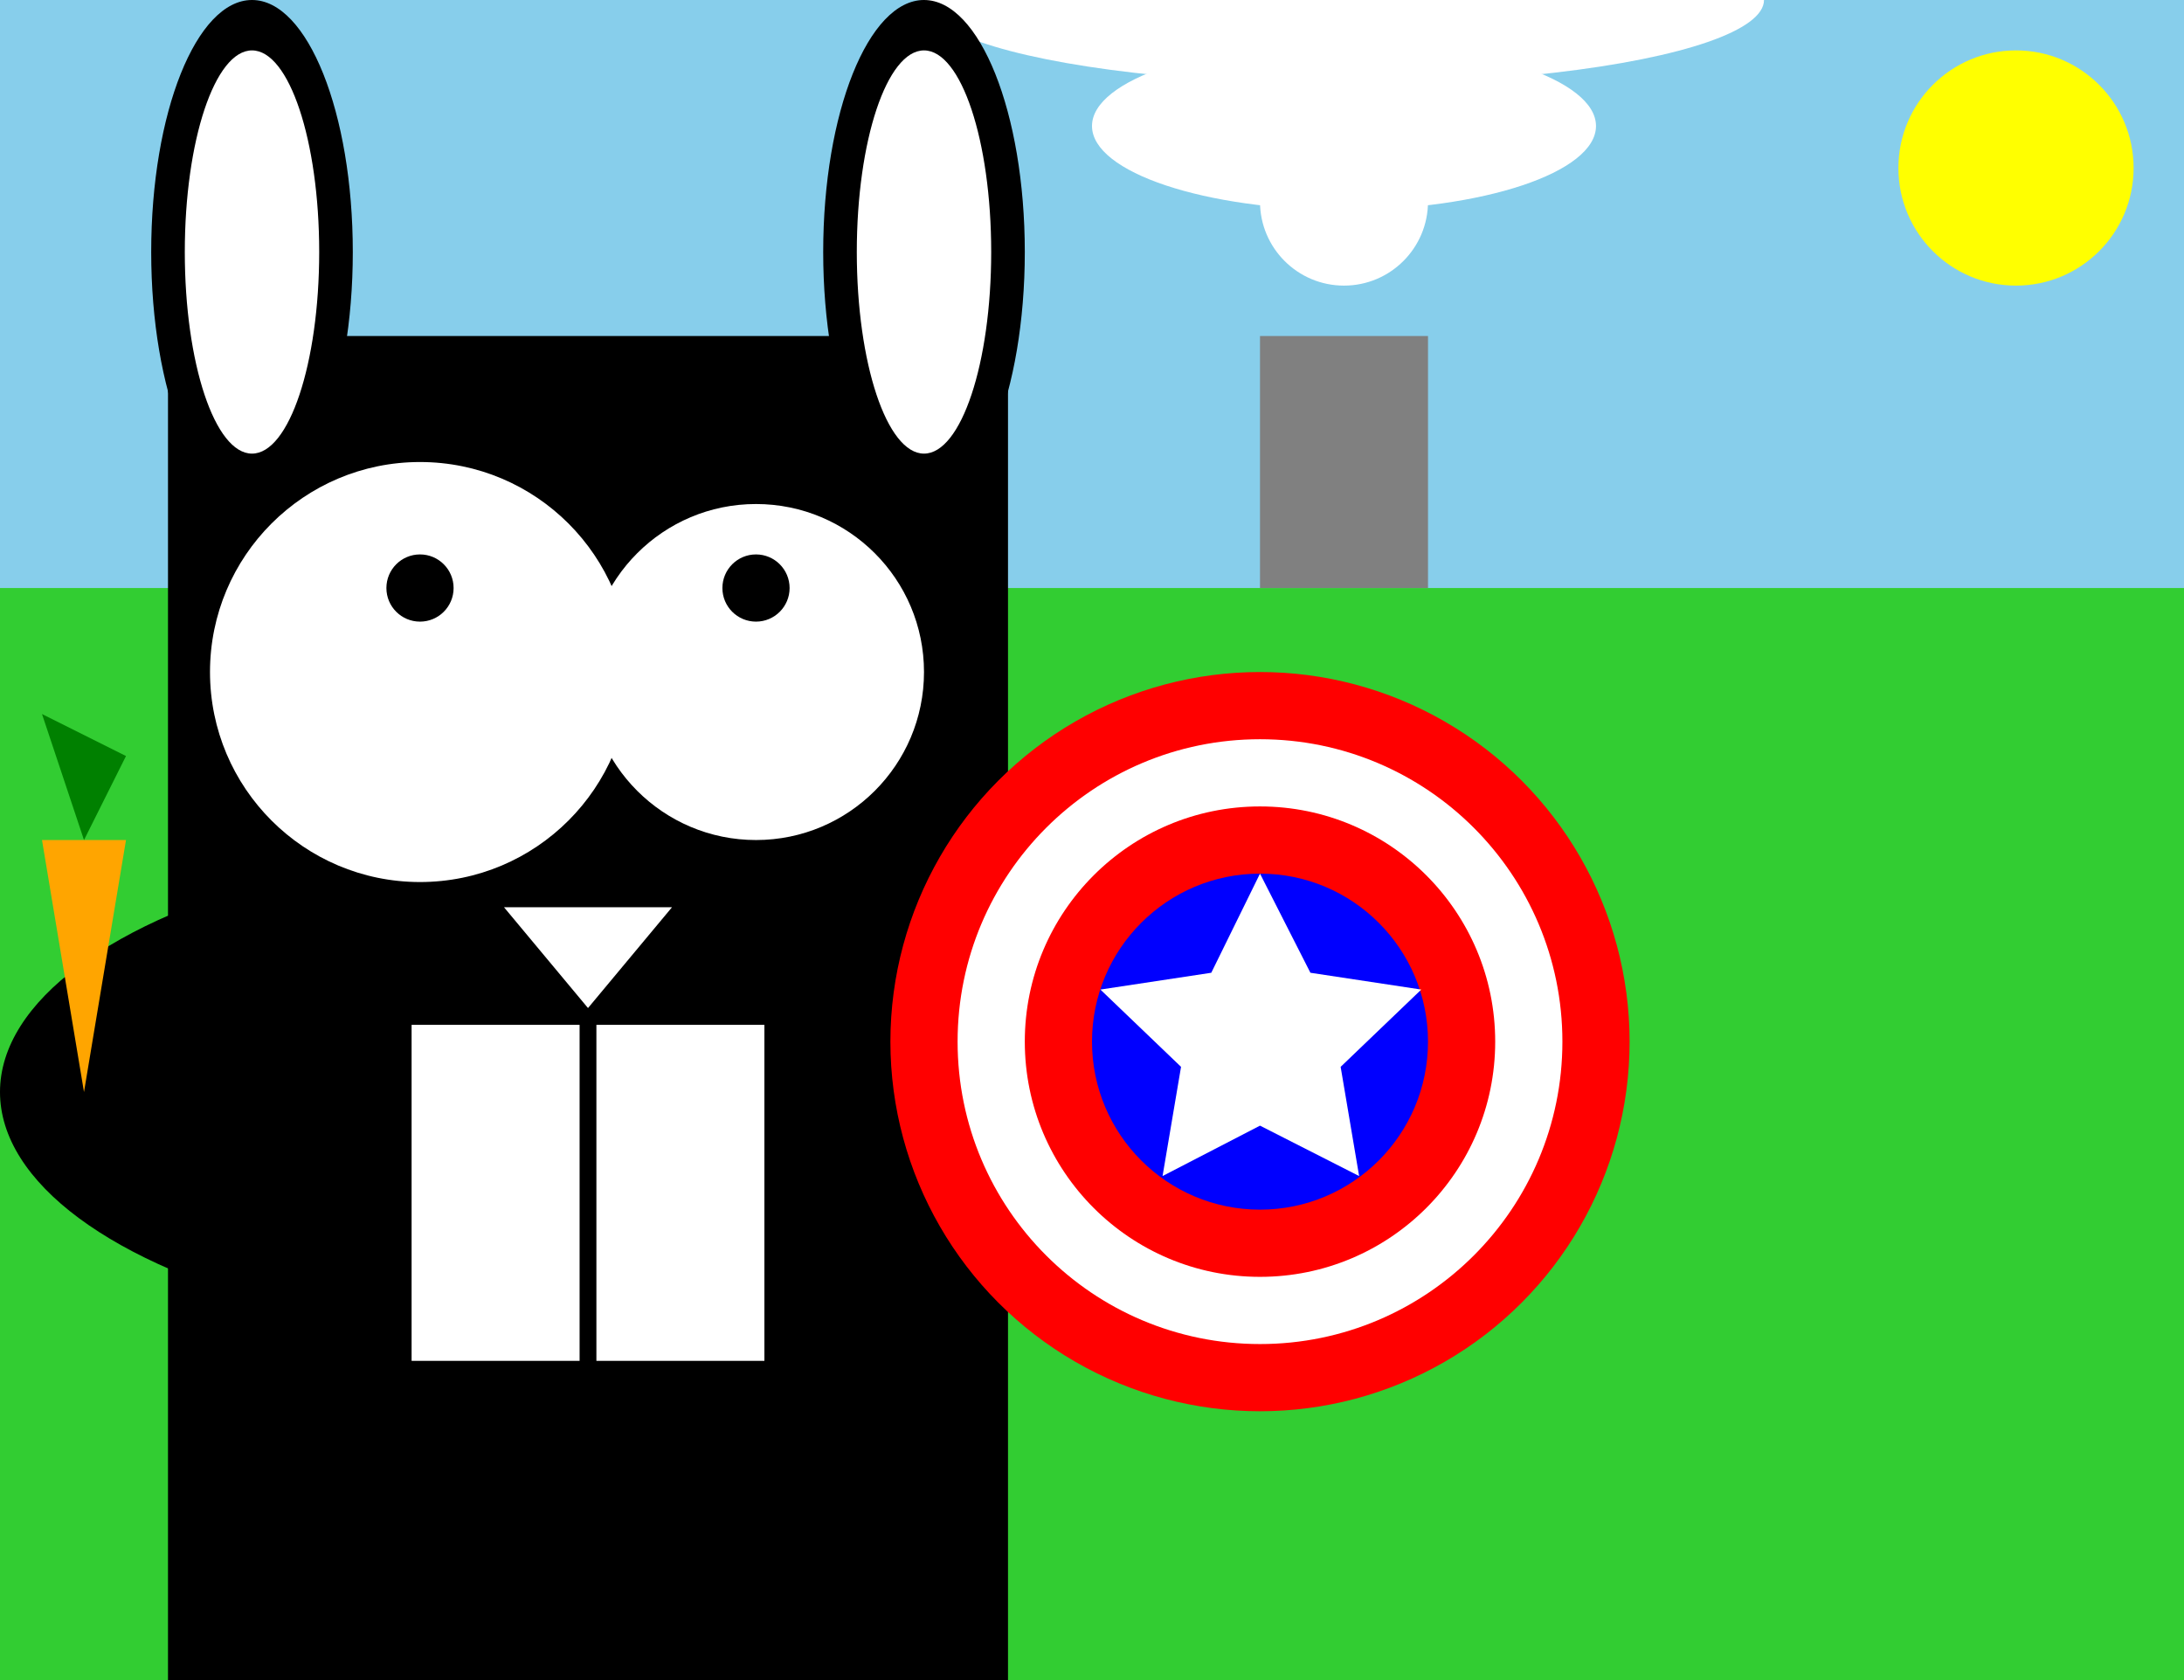 <?xml version="1.0" encoding="utf-8"?>

<!DOCTYPE svg PUBLIC "-//W3C//DTD SVG 20010904//EN"
"http://www.w3.org/TR/2001/REC-SVG-20010904/DTD/svg10.dtd">
<svg width="1300px" height="1000px" xml:lang="fr"
xmlns="http://www.w3.org/2000/svg"
xmlns:xlink="http://www.w3.org/1999/xlink">

	<rect x="0" y="0" width="1300" height="1000" fill="limegreen" opacity="1"></rect><rect x="0" y="0" width="1300" height="350" fill="skyblue" opacity="1"></rect><ellipse cx="1200" cy="100" rx="70" ry="70" fill="yellow" opacity="1"></ellipse><ellipse cx="800" cy="75" rx="150" ry="50" fill="white" opacity="1">
			<animate attributeName="rx" attributeType="XML"
			repeatCount = "1"
			id="anim80"
			fill="freeze"
			from="150" to="125"
			begin="0s; anim81.end" dur="3s"/>
			<animate attributeName="rx" attributeType="XML"
			id="anim81"
			fill="freeze"
			from="125" to="150"
			begin="anim80.end" dur="3s"/></ellipse><ellipse cx="800" cy="120" rx="50" ry="50" fill="white" opacity="1">
			<animate attributeName="rx" attributeType="XML"
			repeatCount = "1"
			id="anim80"
			fill="freeze"
			from="50" to="25"
			begin="0s; anim81.end" dur="2s"/>
			<animate attributeName="rx" attributeType="XML"
			id="anim81"
			fill="freeze"
			from="25" to="50"
			begin="anim80.end" dur="2s"/></ellipse><ellipse cx="800" cy="0" rx="250" ry="50" fill="white" opacity="1">
			<animate attributeName="rx" attributeType="XML"
			repeatCount = "1"
			id="anim80"
			fill="freeze"
			from="250" to="225"
			begin="0s; anim81.end" dur="1s"/>
			<animate attributeName="rx" attributeType="XML"
			id="anim81"
			fill="freeze"
			from="225" to="250"
			begin="anim80.end" dur="1s"/></ellipse><rect x="750" y="200" width="100" height="150" fill="grey" opacity="1"></rect><ellipse cx="350" cy="650" rx="350" ry="150" fill="black" opacity="1"><animate attributeName="rx" attributeType="XML"
			repeatCount = "1"
			id="anim7"
			fill="freeze"
			from="350" to="0"
			begin="0s; anim50.end+2s" dur="6s"/>
			<animate attributeName="rx" attributeType="XML"
			id="anim8"
			fill="freeze"
			from="0" to="350"
			begin="anim7.end" dur="0.1s"/></ellipse><rect x="100" y="200" width="500" height="800" fill="black" opacity="1"></rect><rect x="245" y="610" width="100" height="200" fill="white" opacity="1"><animate attributeName="height" attributeType="XML"
			repeatCount="15"
			id="anim20"
			fill="freeze"
			from="0" to="200"
			begin="anim12.end; anim21.end" dur="0.1s"/>
			</rect><rect x="355" y="610" width="100" height="200" fill="white" opacity="1">
			<animate attributeName="height" attributeType="XML"
			id="anim22"
			repeatCount="15"
			fill="freeze"
			from="0" to="200"
			begin="anim12.end; anim23.end" dur="0.1s"/></rect><ellipse cx="250" cy="400" rx="125" ry="125" fill="white" opacity="1"><animate attributeName="ry" attributeType="XML"
			repeatCount = "1"
			id="anim1"
			fill="freeze"
			from="125" to="0"
			begin="0s; anim3.end" dur="0.1s"/>
			<animate attributeName="ry" attributeType="XML"
			id="anim2"
			fill="freeze"
			from="0" to="125"
			begin="anim1.end" dur="0.1s"/>
			<animate attributeName="ry" attributeType="XML"
			id="anim3"
			fill="freeze"
			from="125" to="125"
			begin="anim2.end" dur="2s"/></ellipse><ellipse cx="450" cy="400" rx="100" ry="100" fill="white" opacity="1"><animate attributeName="ry" attributeType="XML"
			repeatCount = "1"
			id="anim4"
			fill="freeze"
			from="100" to="0"
			begin="0s; anim6.end" dur="0.1s"/>
			<animate attributeName="ry" attributeType="XML"
			id="anim5"
			fill="freeze"
			from="0" to="100"
			begin="anim4.end" dur="0.1s"/>
			<animate attributeName="ry" attributeType="XML"
			id="anim6"
			fill="freeze"
			from="100" to="100"
			begin="anim5.end" dur="2s"/></ellipse><ellipse cx="250" cy="350" rx="20" ry="20" fill="black" opacity="1"></ellipse><ellipse cx="450" cy="350" rx="20" ry="20" fill="black" opacity="1"></ellipse><ellipse cx="150" cy="150" rx="60" ry="150" fill="black" opacity="1"></ellipse><ellipse cx="550" cy="150" rx="60" ry="150" fill="black" opacity="1"></ellipse><ellipse cx="150" cy="150" rx="40" ry="120" fill="white" opacity="1"></ellipse><ellipse cx="550" cy="150" rx="40" ry="120" fill="white" opacity="1"></ellipse><polygon points="300 540,400 540,350 600" fill="white" opacity="1"></polygon><ellipse cx="750" cy="620" rx="220" ry="220" fill="red" opacity="1"></ellipse><ellipse cx="750" cy="620" rx="180" ry="180" fill="white" opacity="1"></ellipse><ellipse cx="750" cy="620" rx="140" ry="140" fill="red" opacity="1"></ellipse><ellipse cx="750" cy="620" rx="100" ry="100" fill="blue" opacity="1"></ellipse><polygon points="25 500,75 500,50 650" fill="orange" opacity="1"><animateTransform attributeName="transform" attributeType="XML" id="anim10"
			type="rotate"
			from="360 25 500" to="330 25 500"
			begin="0s; anim50.end+2s" dur="3s"
			fill="freeze"
			/>
			<animate
			id="anim11"
			attributeName="points"
			values="25 500,75 500,50 650; 200 750, 250 750, 225 900"
			begin="anim10.begin"
			dur="3s"
			/>
			<animate
			id="anim30"
			attributeName="opacity"
			values="0"
			begin="anim11.end"
			dur="3.5s"
			/></polygon><polygon points="25 425,75 450,50 500" fill="green" opacity="1"><animateTransform attributeName="transform" attributeType="XML" id="anim12"
			type="rotate"
			from="360 25 500" to="330 25 500"
			begin="anim10.begin" dur="3s"
			fill="freeze"
			/>
			<animate
			id="anim13"
			attributeName="points"
			values="25 425,75 450,50 500; 200 675,250 700,225 750"
			begin="anim10.begin"
			dur="3s"
			/>
			<animate
			id="anim31"
			attributeName="opacity"
			values="0"
			begin="anim13.end"
			dur="3.5s"
			/></polygon><polygon points="250 650,300 650,275 685" fill="green" opacity="0"><animateTransform attributeName="transform" attributeType="XML" id="anim50"
			type="translate"
			repeatCount = "3"
			from="0" to="-150"
			begin="anim11.end;" dur="0.5s"
			fill="freeze"
			/>
			<animate
			id="anim40"
			repeatCount = "3"
			attributeName="opacity"
			values="1"
			begin="anim11.end;"
			dur="0.5s"
			/>
			<animate
			id="anim41"
			repeatCount = "3"
			attributeName="opacity"
			values="0"
			begin="anim40.end"
			dur="0.5s"/></polygon><polygon points="380 710,430 710,405 675" fill="orange" opacity="0"><animateTransform attributeName="transform" attributeType="XML" id="anim51"
			type="translate"
			repeatCount = "3"
			from="0" to="150"
			begin="anim11.end;" dur="0.5s"
			fill="freeze"
			/>
			<animate
			id="anim42"
			repeatCount = "3"
			attributeName="opacity"
			values="1"
			begin="anim11.end;"
			dur="0.5s"
			/>
			<animate
			id="anim43"
			repeatCount = "3"
			attributeName="opacity"
			values="0"
			begin="anim42.end"
			dur="0.5s"/></polygon><polygon points="300 750,340 750,320 800" fill="orange" opacity="0"><animateTransform attributeName="transform" attributeType="XML" id="anim50"
			type="translate"
			repeatCount = "3"
			from="0" to="150"
			begin="anim11.end;" dur="0.5s"
			fill="freeze"
			/>
			<animate
			id="anim44"
			repeatCount = "3"
			attributeName="opacity"
			values="1"
			begin="anim11.end;"
			dur="0.5s"
			/>
			<animate
			id="anim45"
			repeatCount = "3"
			attributeName="opacity"
			values="0"
			begin="anim44.end"
			dur="0.5s"
			/></polygon><polygon fill="white" points="750,520 780,579 846,589 798,635 809,700 750,670 692,700 703,635 655,589 721,579" ></polygon>
    </svg>
